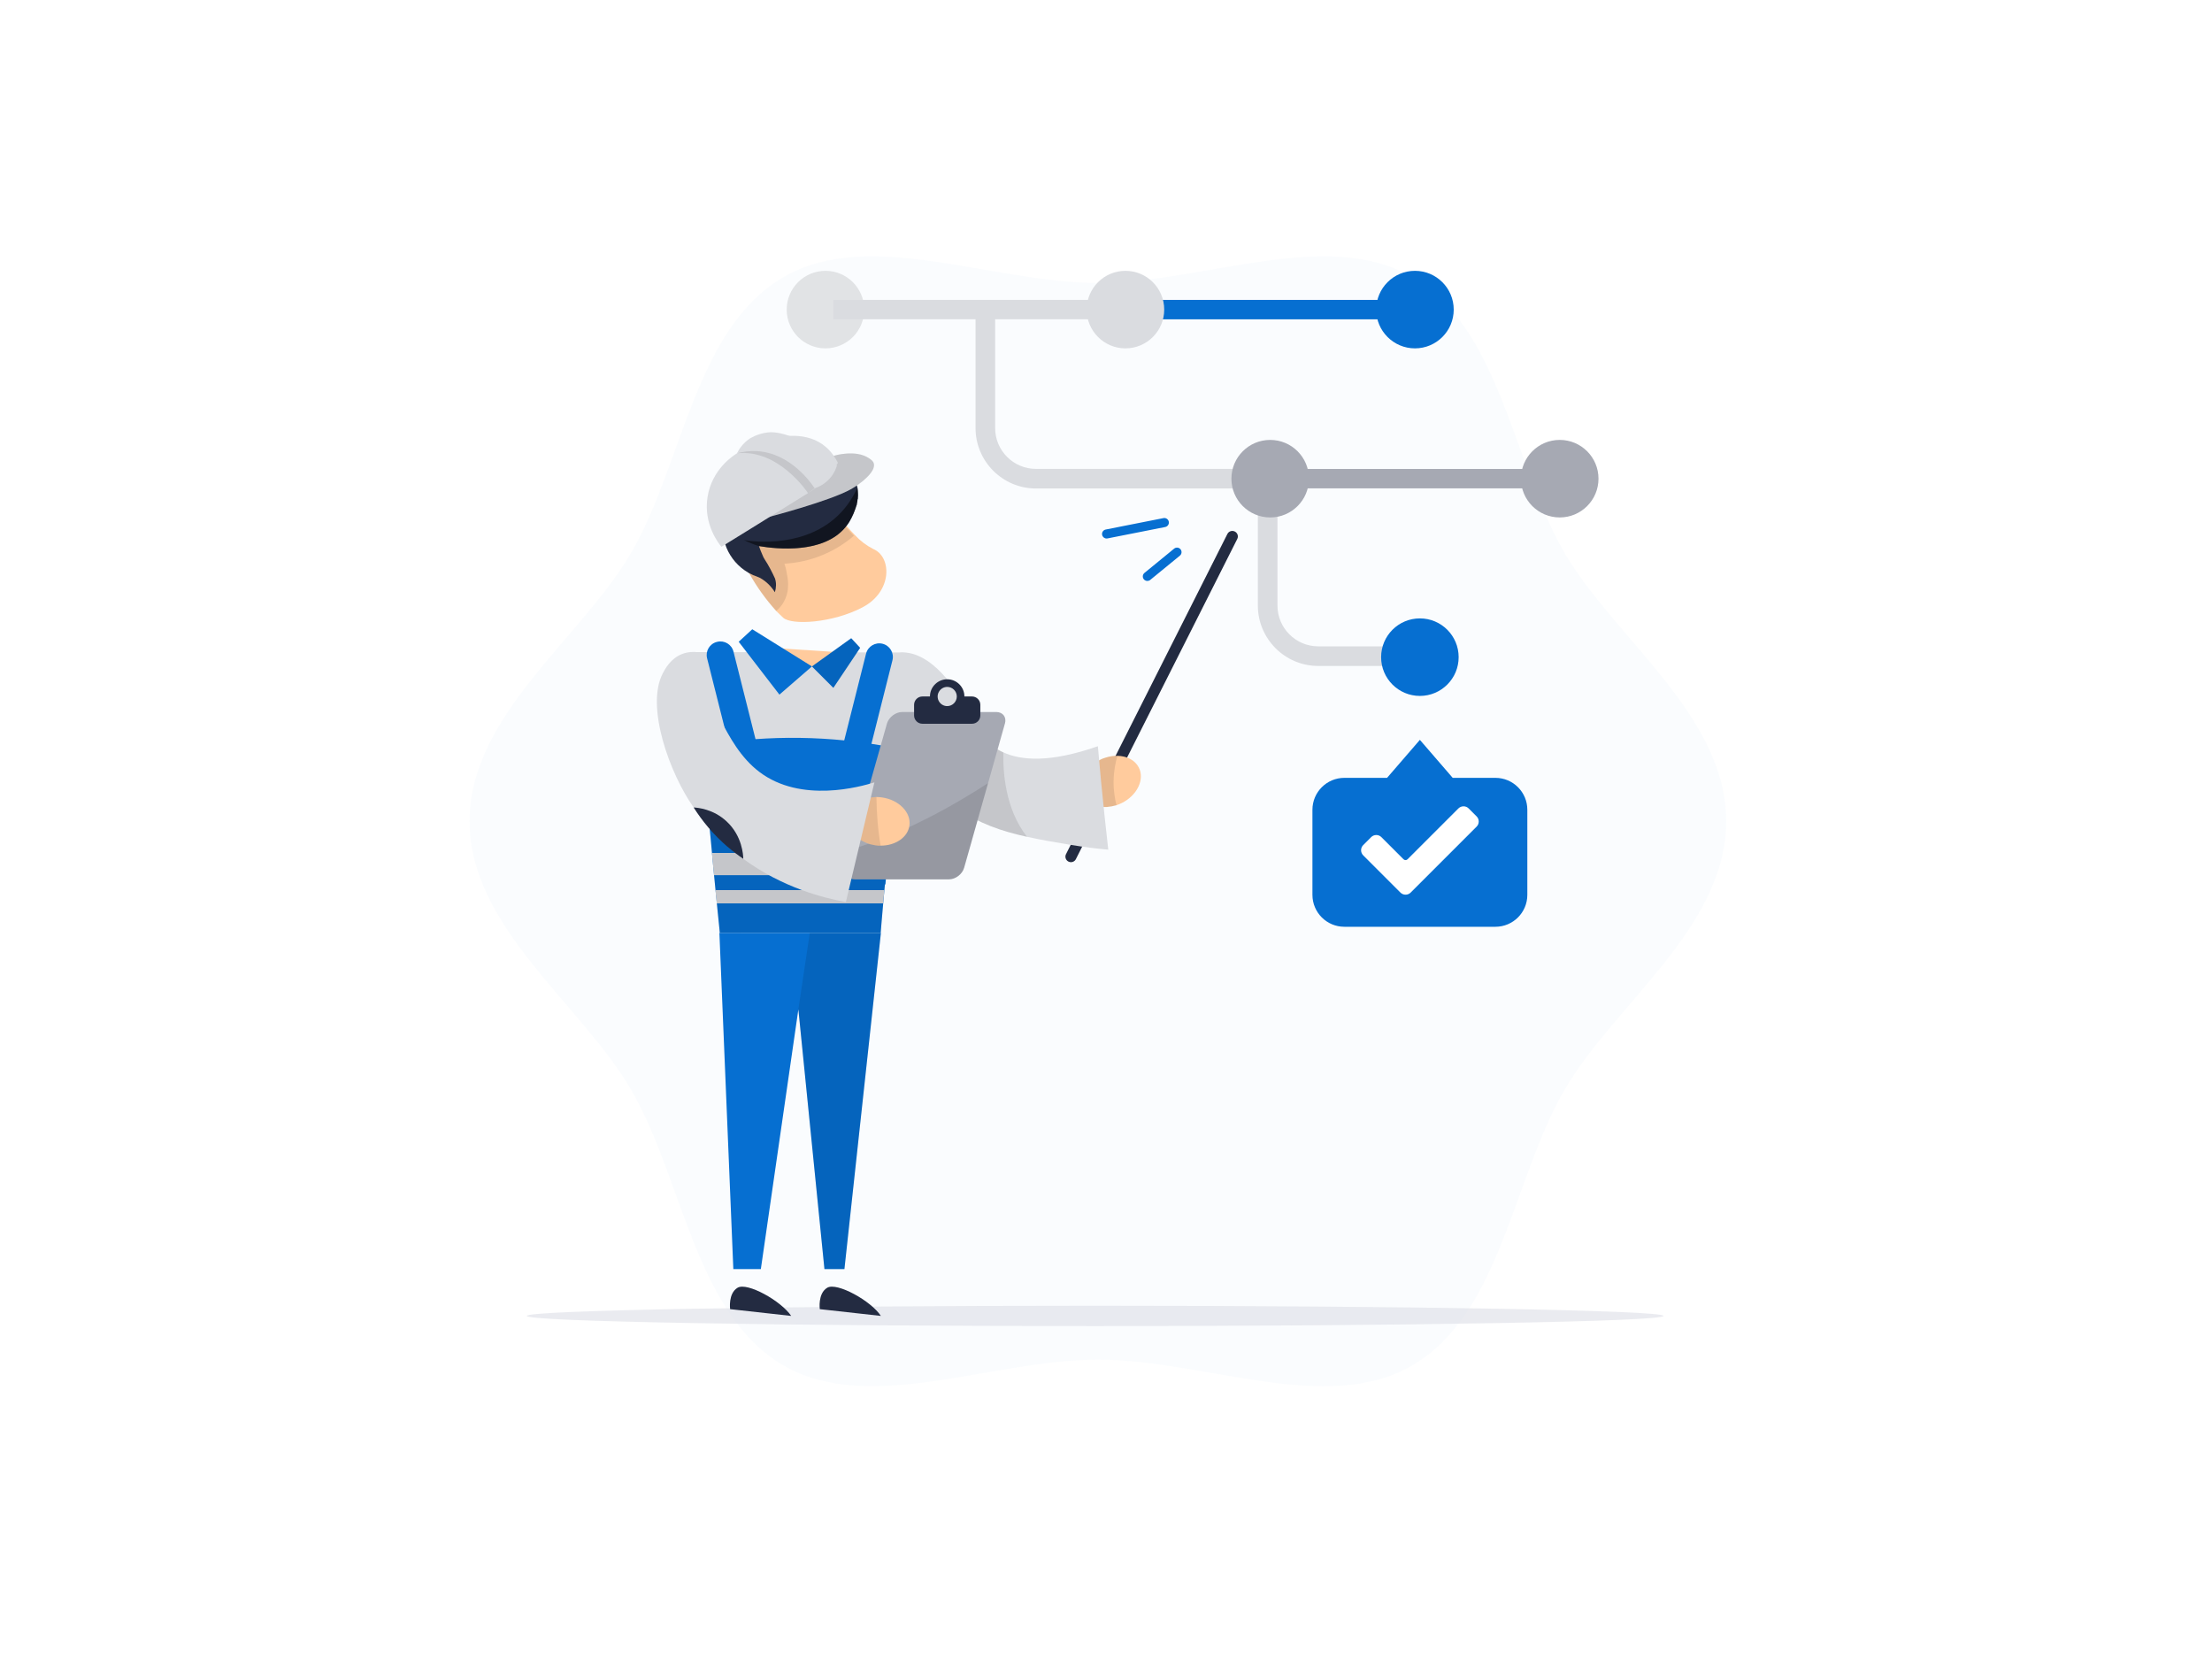 <svg xmlns="http://www.w3.org/2000/svg" width="800" height="600" fill="none" viewBox="0 0 800 600">
    <style>
        :where(.theme-dark, [data-theme="dark"]) .tblr-illustrations-version-control-a { fill: black; opacity: 0.07; } :where(.theme-dark, [data-theme="dark"]) .tblr-illustrations-version-control-b { fill: #454C5E; } :where(.theme-dark, [data-theme="dark"]) .tblr-illustrations-version-control-c { fill: black; opacity: 0.3; }
        @media (prefers-color-scheme: dark) { .tblr-illustrations-version-control-a { fill: black; opacity: 0.07; } .tblr-illustrations-version-control-b { fill: #454C5E; } .tblr-illustrations-version-control-c { fill: black; opacity: 0.3; } }
    </style>
    <path d="M169.82 297.03C169.82 335.4 210.46 363.34 228.41 394.38C246.94 426.4 251.39 475.34 283.42 493.86C314.45 511.82 358.65 491.73 397.07 491.73C435.49 491.73 479.69 511.88 510.68 493.86C542.7 475.33 547.16 426.38 565.69 394.38C583.65 363.34 624.3 335.46 624.3 297.03C624.3 258.6 583.65 230.71 565.69 199.68C547.16 167.66 542.71 118.71 510.68 100.19C479.65 82.23 435.47 102.32 397.03 102.32C358.59 102.32 314.45 82.23 283.42 100.19C251.4 118.72 246.94 167.67 228.41 199.68C210.45 230.71 169.82 258.59 169.82 297.03Z" fill="#066FD1" style="fill: #066FD1; fill: #066FD1;" opacity="0.02" class="tblr-illustrations-version-control-a"/>
    <path d="M540.83 281.32H525.39L513.52 267.58L501.65 281.32H486.21C479.83 281.32 474.66 286.49 474.66 292.87V323.63C474.66 330.01 479.83 335.18 486.21 335.18H540.83C547.21 335.18 552.38 330.01 552.38 323.63V292.87C552.38 286.49 547.21 281.32 540.83 281.32Z" fill="#066FD1" style="fill: #066FD1; fill: #066FD1;"/>
    <path d="M446.596 192.239L446.578 192.23C445.596 191.735 444.4 192.13 443.905 193.111L385.532 308.922C385.037 309.903 385.432 311.1 386.413 311.595L386.431 311.604C387.412 312.098 388.609 311.704 389.104 310.722L447.477 194.912C447.972 193.93 447.577 192.734 446.596 192.239Z" fill="#232B41" class="tblr-illustrations-version-control-b"/>
    <path d="M405.662 290.44C405.032 290.73 404.402 291.03 403.802 291.22C402.692 291.53 401.492 291.75 400.312 291.86C396.502 292.05 393.052 290.55 391.762 287.55C389.842 283.67 391.952 278.67 396.382 275.66C396.922 275.36 397.442 275.05 397.982 274.74C398.122 274.66 398.262 274.59 398.402 274.53C398.812 274.34 399.282 274.19 399.742 274.04C401.222 273.55 402.712 273.32 404.142 273.36C407.532 273.41 410.532 274.9 411.892 277.63C414.052 281.92 411.232 287.7 405.682 290.44H405.662Z" fill="#FFCB9D" style="fill: #FFCB9D; fill: #FFCB9D;"/>
    <path d="M402.74 282.58C402.71 286.06 403.23 289.01 403.79 291.22C402.68 291.53 401.48 291.75 400.3 291.86C396.49 292.05 393.04 290.55 391.75 287.55C389.83 283.67 391.94 278.67 396.37 275.66C396.77 275.4 397.18 275.17 397.97 274.74C398.11 274.66 398.25 274.59 398.39 274.53C398.8 274.34 399.27 274.19 399.73 274.04C401.21 273.55 402.7 273.32 404.13 273.36C403.43 275.75 402.78 278.89 402.75 282.59L402.74 282.58Z" fill="black" opacity="0.1"/>
    <path d="M563.301 176.62V169.61H456.641V176.62H563.301Z" fill="#A6A9B3"/>
    <path d="M396.062 479.59C509.584 479.59 601.612 477.947 601.612 475.92C601.612 473.893 509.584 472.25 396.062 472.25C282.54 472.25 190.512 473.893 190.512 475.92C190.512 477.947 282.54 479.59 396.062 479.59Z" fill="#D6D8E2" opacity="0.5" class="tblr-illustrations-version-control-c"/>
    <path d="M298.54 125.99C306.283 125.99 312.56 119.713 312.56 111.97C312.56 104.227 306.283 97.95 298.54 97.95C290.797 97.95 284.52 104.227 284.52 111.97C284.52 119.713 290.797 125.99 298.54 125.99Z" fill="black" opacity="0.1"/>
    <path d="M511.738 115.47V108.46L301.368 108.46V115.47L511.738 115.47Z" fill="#DADCE0"/>
    <path d="M511.738 115.48V108.47H396.058V115.48H511.738Z" fill="#066FD1" style="fill: #066FD1; fill: #066FD1;"/>
    <path d="M564.098 187.14C571.841 187.14 578.118 180.863 578.118 173.12C578.118 165.377 571.841 159.1 564.098 159.1C556.355 159.1 550.078 165.377 550.078 173.12C550.078 180.863 556.355 187.14 564.098 187.14Z" fill="#A6A9B3"/>
    <path d="M400.808 307.29C397.508 307 392.818 306.49 387.248 305.56C381.658 304.62 376.398 303.75 371.458 302.65C362.128 300.59 353.888 297.79 346.508 292.42C345.768 291.88 344.928 291.23 344.008 290.48C339.088 286.38 332.028 278.82 327.158 265.67C325.068 273.61 323.768 279.44 323.718 279.88C323.668 280.42 323.628 280.94 323.628 280.94C323.628 281.02 323.618 281.07 323.618 281.08C323.318 284.95 321.798 289.49 321.798 289.49C320.938 292.05 319.838 303.62 318.498 337.41H318.598L260.328 337.42C259.188 314.36 257.798 297.5 257.188 293.74C256.668 290.48 256.008 287.5 256.008 287.5C255.628 285.81 255.268 284.43 255.028 283.53C254.798 281.15 254.558 278.77 254.328 276.39C254.108 274.18 253.878 271.96 253.648 269.75C253.498 268.24 253.348 266.73 253.188 265.22C253.038 263.71 252.888 262.21 252.728 260.7C251.898 252.41 251.048 244.14 250.238 235.85H255.318L265.338 235.87H270.088L285.458 235.91L300.738 235.93L309.998 235.95H313.368L322.658 235.97H325.128C325.898 235.89 326.668 235.87 327.448 235.98H327.508C327.768 236.01 328.298 236.07 328.948 236.2C340.538 238.57 349.188 254.67 354.188 263.97C354.708 264.93 356.168 267.71 359.208 270.01C359.208 270.01 360.848 271.2 362.898 272.12C369.268 274.99 379.608 275.99 397.058 269.88C397.418 274.06 397.808 278.26 398.208 282.48C399.018 290.86 399.888 299.12 400.818 307.28L400.808 307.29Z" fill="#DADCE0"/>
    <path d="M371.462 302.65C362.132 300.59 353.892 297.79 346.512 292.42C345.772 291.88 344.932 291.23 344.012 290.48C346.552 281.26 350.842 266.95 351.272 266.27C351.482 265.94 353.082 266.01 355.052 266.23C356.312 267.66 357.672 268.94 359.192 270.03C360.242 270.79 361.472 271.51 362.882 272.14C362.702 279.11 363.532 292.6 371.462 302.66V302.65Z" fill="black" opacity="0.1"/>
    <path d="M259.372 232.131L259.256 232.16C256.653 232.815 255.074 235.457 255.729 238.06L264.496 272.883C265.151 275.486 267.792 277.065 270.395 276.41L270.512 276.38C273.115 275.725 274.693 273.084 274.038 270.481L265.272 235.657C264.616 233.055 261.975 231.476 259.372 232.131Z" fill="#066FD1" style="fill: #066FD1; fill: #066FD1;"/>
    <path d="M304.194 272.273C303.531 274.908 305.129 277.582 307.764 278.246C310.399 278.909 313.073 277.311 313.736 274.676L322.769 238.795C323.432 236.16 321.834 233.486 319.199 232.823C316.564 232.16 313.89 233.758 313.227 236.393L304.194 272.273Z" fill="#066FD1" style="fill: #066FD1; fill: #066FD1;"/>
    <path d="M324.49 270.69C324.19 274.13 323.89 277.6 323.61 281.08C323.37 283.9 323.12 286.71 322.87 289.53C322.47 294.04 322.08 298.54 321.67 303.04C321.65 303.25 321.63 303.46 321.62 303.67C321.57 304.29 321.51 304.91 321.46 305.51C321.46 305.6 321.44 305.68 321.44 305.77C321.4 306.23 321.36 306.68 321.32 307.14C321.28 307.6 321.24 308.04 321.21 308.5C321.09 309.84 320.97 311.17 320.86 312.51C320.74 313.85 320.63 315.18 320.52 316.53C320.45 317.43 320.37 318.32 320.29 319.21C320.29 319.32 320.27 319.43 320.26 319.54C320.25 319.59 320.25 319.65 320.25 319.71C320.25 319.76 320.25 319.81 320.23 319.87H320.04C319.98 320.55 319.92 321.22 319.86 321.9C319.71 323.51 319.57 325.11 319.42 326.72C319.1 330.28 318.79 333.83 318.5 337.4H318.6L292.88 337.41C282.03 337.4 271.18 337.4 260.33 337.4C260.3 337.09 260.27 336.78 260.24 336.47C260.02 334.29 259.79 332.13 259.58 329.97C259.53 329.57 259.49 329.19 259.46 328.79C259.39 328.1 259.32 327.41 259.26 326.72C259.17 325.91 259.1 325.11 259.02 324.31C258.98 323.98 258.94 323.65 258.92 323.33C258.87 322.85 258.82 322.38 258.77 321.9C258.71 321.33 258.66 320.78 258.61 320.22C258.57 319.88 258.54 319.54 258.51 319.21C258.42 318.32 258.34 317.43 258.25 316.53C258.12 315.18 258 313.85 257.87 312.51C257.74 311.17 257.62 309.84 257.5 308.5C257.33 306.69 257.16 304.86 256.99 303.04L256.67 299.8L256.62 299.33L255.99 293.02L255.05 283.53C254.73 280.14 254.38 276.74 254.04 273.35C253.93 272.14 253.81 270.94 253.68 269.74C255.04 269.5 256.42 269.26 257.86 269.04C259.64 268.77 261.49 268.51 263.39 268.28C263.91 268.21 264.43 268.15 264.97 268.08C267.63 267.78 270.41 267.51 273.3 267.32C278.3 266.96 283.63 266.78 289.22 266.86C294.92 266.94 300.32 267.27 305.38 267.78C308.82 268.11 312.11 268.54 315.22 269.02C316.4 269.19 317.55 269.38 318.68 269.58C320.72 269.93 322.67 270.3 324.54 270.68L324.49 270.69Z" fill="#066FD1" style="fill: #066FD1; fill: #066FD1;"/>
    <path d="M321.211 308.49C320.971 311.18 320.741 313.85 320.511 316.52H258.221C257.971 313.84 257.701 311.18 257.461 308.49H321.211Z" fill="#DADCE0"/>
    <path d="M319.838 321.91C319.688 323.52 319.548 325.12 319.398 326.73H259.228C259.138 325.92 259.068 325.12 258.988 324.32C258.948 323.99 258.908 323.66 258.888 323.34C258.838 322.86 258.788 322.39 258.738 321.91H319.838Z" fill="#DADCE0"/>
    <path d="M321.682 302.19C321.632 302.7 321.592 303.2 321.542 303.71C321.482 304.32 321.432 304.93 321.372 305.53C321.282 306.52 321.192 307.51 321.092 308.5C320.852 311.18 320.592 313.86 320.352 316.53C320.242 317.64 320.142 318.77 320.042 319.88C319.982 320.56 319.922 321.23 319.862 321.91C319.712 323.52 319.572 325.12 319.422 326.73C319.102 330.29 318.792 333.84 318.502 337.41L260.332 337.42C260.302 337.1 260.272 336.79 260.242 336.48C260.022 334.3 259.792 332.14 259.582 329.98C259.532 329.58 259.492 329.2 259.462 328.8C259.392 328.11 259.322 327.42 259.262 326.73C259.172 325.92 259.102 325.12 259.022 324.32C258.982 323.99 258.942 323.66 258.922 323.34C258.872 322.86 258.822 322.39 258.782 321.91C258.722 321.34 258.662 320.79 258.612 320.23C258.572 319.89 258.542 319.55 258.512 319.22C258.422 318.33 258.342 317.43 258.262 316.54C258.122 315.2 257.992 313.87 257.862 312.52C257.732 311.18 257.612 309.85 257.492 308.51C257.322 306.7 257.152 304.87 256.982 303.05L256.662 299.81L256.612 299.34L255.982 293.03L255.042 283.54C254.712 280.15 254.372 276.75 254.032 273.36C253.922 272.15 253.802 270.95 253.672 269.75C253.382 266.73 253.072 263.72 252.762 260.7C254.032 263.11 255.702 265.97 257.852 269.05C263.382 276.95 272.082 286.3 285.272 293.17C293.482 297.45 301.452 299.73 308.192 300.93C308.802 301.03 309.402 301.13 309.982 301.22C310.622 301.32 311.252 301.4 311.862 301.48C314.082 301.77 316.122 301.96 317.952 302.06C319.342 302.14 320.592 302.18 321.712 302.19H321.682Z" fill="black" opacity="0.1"/>
    <path d="M311.968 219.64C301.088 225.36 286.338 226.2 283.248 223.41C282.418 222.61 281.588 221.79 280.748 220.99C280.738 220.98 280.728 220.97 280.728 220.96C276.948 216.75 273.658 212.2 270.938 207.29C270.768 207 270.608 206.7 270.448 206.41C270.248 206.09 269.738 205.07 269.238 204.05C267.588 200.57 266.188 197.59 265.078 195.16C264.698 194.32 264.358 193.55 264.048 192.86C264.048 192.85 264.038 192.85 264.038 192.85C263.978 192.68 263.898 192.51 263.828 192.34C264.148 192.72 265.818 194.08 266.968 193.88C267.098 193.86 267.228 193.82 267.338 193.75C268.438 193.1 268.368 190.2 266.738 186.68L274.878 183.48L274.888 183.47L287.688 178.43L288.108 178.26L290.838 179.21L296.948 181.34L300.028 182.41C300.028 182.41 300.798 183.48 302.108 185.2C302.408 185.63 302.718 186.06 303.038 186.46C304.028 187.77 305.048 189.01 306.138 190.22C307.148 191.36 308.188 192.47 309.248 193.57C311.148 195.63 313.318 197.26 315.788 198.54C322.548 201.32 322.858 213.91 311.988 219.62L311.968 219.64Z" fill="#FFCB9D" style="fill: #FFCB9D; fill: #FFCB9D;"/>
    <path d="M284.531 207.32C284.941 209 285.141 210.85 284.961 212.67C284.901 214.46 284.281 216.13 283.511 217.59C282.851 218.83 281.831 220.06 280.721 220.96C276.941 216.75 273.651 212.2 270.931 207.29C270.811 207.23 270.681 207.16 270.571 207.09C270.461 206.91 270.361 206.73 270.261 206.53C270.061 206.2 269.551 205.18 269.051 204.16C267.401 200.69 266.001 197.71 264.891 195.29C264.421 194.23 263.991 193.29 263.641 192.45C263.711 192.54 263.851 192.69 264.041 192.86C264.041 192.86 264.051 192.86 264.051 192.87C264.741 193.49 266.041 194.45 266.911 193.93C266.931 193.92 266.941 193.91 266.961 193.89C268.021 193.18 267.901 190.32 266.311 186.86L266.741 186.69L274.881 183.49L274.891 183.48L287.691 178.44L290.521 179.43L296.491 181.52L299.611 182.6C299.611 182.6 300.381 183.68 301.691 185.39C302.021 185.86 302.381 186.33 302.731 186.79C303.731 188.1 304.781 189.35 305.871 190.58C306.821 191.65 307.811 192.71 308.821 193.76C301.821 199.79 292.951 203.36 283.691 203.87C284.111 205.04 284.381 206.11 284.551 207.33L284.531 207.32Z" fill="black" opacity="0.1"/>
    <path d="M310.319 178.95C310.319 179.45 310.289 179.96 310.229 180.47L310.139 180.62C310.139 181.13 310.009 181.67 309.889 182.21C309.919 182.33 309.859 182.6 309.769 182.75C309.129 184.81 308.339 186.77 307.179 188.71C306.849 189.25 306.499 189.75 306.119 190.23C306.049 190.35 305.949 190.47 305.849 190.57C297.819 200.42 280.869 198.57 274.499 197.5L274.529 197.62C274.919 198.66 275.319 199.83 275.859 200.96C276.129 201.53 276.179 201.76 276.359 201.98C276.539 202.19 276.559 202.31 276.559 202.31C277.989 204.49 279.209 206.85 280.299 209.24C280.819 210.88 280.729 212.55 280.249 214.19C278.969 212.1 277.129 210.27 274.929 209.03C274.059 208.61 273.229 208.31 272.389 208.01C271.889 207.78 271.389 207.54 270.919 207.27C270.799 207.21 270.669 207.14 270.559 207.07C267.029 205 264.299 201.84 262.739 198.1C262.579 197.69 262.439 197.27 262.299 196.86C261.869 195.48 261.599 194.01 261.619 192.55C261.239 189.47 261.619 186.34 262.789 183.39C266.099 175.26 274.439 170.65 282.789 168.74C284.049 168.45 285.319 168.23 286.569 168.06C288.479 167.79 290.339 167.67 292.099 167.68H292.569C293.479 167.68 294.609 167.7 295.849 167.79C297.769 167.93 299.959 168.23 302.079 168.84C302.209 168.88 302.339 168.91 302.469 168.96C303.029 169.13 303.579 169.32 304.119 169.55C306.829 170.6 308.979 172.74 309.889 175.57C309.919 175.66 309.949 175.75 309.979 175.84L310.099 176.31C310.229 177.18 310.309 178.05 310.309 178.94L310.319 178.95Z" fill="#232B41" class="tblr-illustrations-version-control-b"/>
    <path d="M274.511 197.5C281.251 198.63 299.861 200.64 307.191 188.7C308.361 186.76 309.141 184.8 309.781 182.74C309.871 182.59 309.931 182.32 309.901 182.2C310.021 181.66 310.141 181.13 310.141 180.62L310.231 180.47C310.381 179.04 310.301 177.67 310.101 176.32C308.631 179.6 306.611 182.75 304.101 185.4C291.731 198.45 272.341 195.87 269.301 195.36L269.031 195.3C270.761 196.14 272.601 196.95 274.511 197.5Z" fill="black" opacity="0.5"/>
    <path d="M318.59 337.41V337.42L305.4 458.99H298.17L288.74 365.06L275.17 458.99H265.22L260.18 337.41H318.59Z" fill="#066FD1" style="fill: #066FD1; fill: #066FD1;"/>
    <path d="M286.149 475.92L264.059 473.47C264.059 473.47 263.279 467.78 266.769 465.72C270.259 463.65 282.529 470.5 286.149 475.93" fill="#232B41" class="tblr-illustrations-version-control-b"/>
    <path d="M318.578 475.92L296.488 473.47C296.488 473.47 295.709 467.78 299.199 465.72C302.689 463.65 315.088 470.5 318.578 475.93" fill="#232B41" class="tblr-illustrations-version-control-b"/>
    <path d="M318.588 337.41V337.42L305.398 458.99H298.168L288.738 365.06L292.868 337.42V337.41H318.588Z" fill="black" opacity="0.1"/>
    <path d="M335.919 307.74C334.809 305.82 333.709 303.76 332.639 301.57C330.189 296.53 328.389 291.73 327.059 287.38C328.589 288.28 332.039 290.61 334.319 295.09C337.209 300.77 336.269 306.14 335.919 307.74Z" fill="#232B41" class="tblr-illustrations-version-control-b"/>
    <path d="M278.181 186.94C278.181 186.94 300.051 181.25 307.851 176.88C310.661 175.3 316.921 170.77 316.031 167.61C315.791 166.77 315.131 166.31 314.351 165.77C309.471 162.38 301.531 164.84 301.531 164.84C301.531 164.84 279.581 176.22 278.951 177.29C276.031 182.31 274.471 183.13 274.801 184.22C275.261 185.73 276.991 186.54 278.171 186.94H278.181Z" fill="#DADCE0"/>
    <path d="M278.181 186.94C278.181 186.94 300.051 181.25 307.851 176.88C310.661 175.3 316.921 170.77 316.031 167.61C315.791 166.77 315.131 166.31 314.351 165.77C309.471 162.38 301.531 164.84 301.531 164.84C301.531 164.84 279.581 176.22 278.951 177.29C276.031 182.31 274.471 183.13 274.801 184.22C275.261 185.73 276.991 186.54 278.171 186.94H278.181Z" fill="black" opacity="0.1"/>
    <path d="M303.04 167.39C301.87 169.33 300.05 171.92 297.32 174.46C295.1 176.53 293.14 177.77 292.23 178.34C277.41 187.6 262.01 197.07 260.91 197.75C260.04 196.72 254.33 189.67 255.89 179.75C257.49 169.58 265.44 164.61 266.55 163.94H266.56C267.94 163.11 269.2 162.46 270.21 161.93C270.67 161.69 272.88 160.58 275.99 159.54C282.21 157.48 292.05 155.72 298.89 161.84C301.01 163.74 302.29 165.88 303.04 167.4V167.39Z" fill="#DADCE0"/>
    <path d="M297.319 174.46C295.829 175.73 294.089 177.03 292.229 178.34C292.229 178.34 281.709 162.27 266.559 163.94C267.939 163.12 269.199 162.46 270.209 161.93C270.669 161.69 272.879 160.58 275.989 159.54L280.289 160.82L288.819 165.92C288.819 165.92 295.179 169.17 295.579 170.08C295.969 171 296.869 173.22 297.099 173.6C297.189 173.77 297.269 174.13 297.319 174.47V174.46Z" fill="black" opacity="0.1"/>
    <path d="M266.539 163.94C267.169 162.66 268.529 160.4 271.109 158.65C271.109 158.65 273.769 156.85 277.669 156.39C283.309 155.73 292.919 159.89 302.689 168.36C302.379 169.42 301.739 171.07 300.389 172.7C298.319 175.21 295.789 176.22 294.639 176.6C293.349 174.66 285.959 163.9 273.819 163.16C271.109 163 268.659 163.36 266.549 163.94H266.539Z" fill="#DADCE0"/>
    <path d="M280.859 234.43C281.829 235.71 283.959 238.14 287.549 239.68C289.999 240.74 292.219 240.98 293.649 241.02C294.129 241.05 294.609 241.09 295.089 241.12C298.399 239.41 301.709 237.7 305.019 235.98L280.859 234.43Z" fill="#FFCB9D" style="fill: #FFCB9D; fill: #FFCB9D;"/>
    <path d="M293.648 241.02L307.858 230.82L311.088 234.3L301.398 248.77L293.648 241.02Z" fill="#066FD1" style="fill: #066FD1; fill: #066FD1;"/>
    <path d="M293.65 241.02L272.07 227.58L267.16 232.1L281.89 251.22L293.65 241.02Z" fill="#066FD1" style="fill: #066FD1; fill: #066FD1;"/>
    <path d="M293.648 241.02L307.858 230.82L311.088 234.3L301.398 248.77L293.648 241.02Z" fill="black" opacity="0.1"/>
    <path d="M363.442 261.68L358.332 279.76L357.362 283.21L351.602 303.56L351.572 303.69L348.692 313.84C348.042 316.16 345.582 318.03 343.202 318.03H309.162C308.552 318.03 308.012 317.91 307.552 317.69C306.462 317.17 305.822 316.1 305.892 314.78C305.902 314.49 305.952 314.17 306.042 313.85L307.912 307.19L307.962 306.99L309.602 301.19L309.962 299.92L313.372 287.84L314.852 282.61L318.642 269.23L320.782 261.68C321.442 259.38 323.912 257.51 326.282 257.51H360.312C362.702 257.51 364.112 259.38 363.452 261.68H363.442Z" fill="#A6A9B3"/>
    <path d="M357.338 283.2L351.578 303.55L351.548 303.68L348.669 313.83C348.019 316.15 345.558 318.02 343.178 318.02H309.139C308.529 318.02 307.988 317.9 307.528 317.68C306.438 317.16 305.798 316.09 305.868 314.77C305.878 314.48 305.928 314.16 306.018 313.84L307.889 307.18C308.099 307.12 308.329 307.05 308.539 306.98C309.129 306.8 309.709 306.63 310.289 306.44C312.399 305.77 314.478 305.05 316.558 304.28C317.158 304.06 317.768 303.83 318.358 303.6C319.418 303.19 320.478 302.76 321.528 302.33C321.558 302.33 321.588 302.3 321.618 302.3C323.868 301.37 326.089 300.39 328.259 299.39C329.339 298.89 330.419 298.38 331.479 297.87C332.429 297.42 333.358 296.96 334.298 296.48C334.298 296.48 334.305 296.48 334.319 296.48C334.618 296.33 334.918 296.18 335.218 296.03C343.908 291.62 351.598 286.96 357.328 283.22L357.338 283.2Z" fill="black" opacity="0.1"/>
    <path d="M407.032 125.99C414.775 125.99 421.052 119.713 421.052 111.97C421.052 104.227 414.775 97.95 407.032 97.95C399.289 97.95 393.012 104.227 393.012 111.97C393.012 119.713 399.289 125.99 407.032 125.99Z" fill="#DADCE0"/>
    <path d="M313.461 288.73C314.621 288.47 315.811 288.29 316.971 288.24C317.611 288.24 318.301 288.32 318.981 288.4C325.111 289.26 329.601 293.86 328.901 298.62C328.281 302.91 323.761 305.85 318.491 305.84C317.851 305.84 317.201 305.84 316.601 305.72C316.001 305.6 315.401 305.47 314.801 305.35C309.651 303.88 306.071 299.79 306.681 295.5C306.961 292.24 309.771 289.74 313.451 288.73H313.461Z" fill="#FFCB9D" style="fill: #FFCB9D; fill: #FFCB9D;"/>
    <path d="M313.461 288.73C314.621 288.47 315.811 288.29 316.971 288.24C317.051 294.11 317.471 300.02 318.491 305.84C317.851 305.84 317.201 305.84 316.601 305.72C316.001 305.6 315.401 305.47 314.801 305.35C309.651 303.88 306.071 299.79 306.681 295.5C306.961 292.24 309.771 289.74 313.451 288.73H313.461Z" fill="black" opacity="0.1"/>
    <path d="M316.24 282.97C312.79 297.39 309.36 311.82 305.92 326.24C298.06 324.8 283.02 321.08 268.82 310.6C264.46 307.38 260.17 303.53 256.2 298.9C254.49 296.91 252.68 294.59 250.87 292.03C242.19 279.73 233.4 255.5 239.72 243.49C240.55 241.91 242.53 238.15 246.69 236.53C248.87 235.68 250.89 235.72 252.17 235.85C253.25 241.87 255.49 250.69 260.56 260.3C263.9 266.63 267.82 274 274.63 279.17C289.75 290.64 311.3 284.49 316.23 282.96L316.24 282.97Z" fill="#DADCE0"/>
    <path d="M268.821 310.6C265.101 308.08 260.641 304.49 256.351 299.47C254.141 296.89 252.341 294.36 250.871 292.03C252.481 292.12 257.991 292.63 262.741 297.03C268.481 302.33 268.791 309.3 268.821 310.6Z" fill="#232B41" class="tblr-illustrations-version-control-b"/>
    <path d="M351.55 251.89H348.79C348.79 248.46 346 245.67 342.57 245.67C340.9 245.67 339.39 246.32 338.28 247.38C337.07 248.51 336.33 250.11 336.33 251.89H333.6C331.94 251.89 330.59 253.24 330.59 254.9V258.75C330.59 260.41 331.94 261.75 333.6 261.75H351.55C353.2 261.75 354.55 260.41 354.55 258.75V254.9C354.55 253.24 353.2 251.89 351.55 251.89ZM342.57 255.37C342.26 255.37 341.94 255.33 341.66 255.25C340.19 254.85 339.11 253.51 339.11 251.89C339.11 251.28 339.27 250.71 339.56 250.21C340.15 249.15 341.28 248.43 342.58 248.43C344.48 248.43 346.04 249.99 346.04 251.89C346.04 253.79 344.48 255.37 342.58 255.37H342.57Z" fill="#232B41" class="tblr-illustrations-version-control-b"/>
    <path d="M511.739 125.99C519.482 125.99 525.759 119.713 525.759 111.97C525.759 104.227 519.482 97.95 511.739 97.95C503.996 97.95 497.719 104.227 497.719 111.97C497.719 119.713 503.996 125.99 511.739 125.99Z" fill="#066FD1" style="fill: #066FD1; fill: #066FD1;"/>
    <path d="M527.449 292.38L509.069 310.76C508.659 311.17 508.009 311.17 507.599 310.76L499.599 302.76C498.579 301.74 496.919 301.74 495.899 302.76L493.019 305.64C491.999 306.66 491.999 308.32 493.019 309.34L506.489 322.81C507.509 323.83 509.169 323.83 510.189 322.81L534.039 298.96C535.059 297.94 535.059 296.28 534.039 295.26L531.159 292.38C530.139 291.36 528.479 291.36 527.459 292.38H527.449Z" fill="white"/>
    <path d="M459.38 176.67H374.67C362.62 176.67 352.82 166.87 352.82 154.82V111.97H359.91V154.82C359.91 162.96 366.53 169.58 374.67 169.58H459.38V176.67Z" fill="#DADCE0"/>
    <path d="M511.742 240.85H476.772C464.722 240.85 454.922 231.05 454.922 219V176.15H462.012V219C462.012 227.14 468.632 233.76 476.772 233.76H511.742V240.85Z" fill="#DADCE0"/>
    <path d="M459.379 187.14C467.122 187.14 473.399 180.863 473.399 173.12C473.399 165.377 467.122 159.1 459.379 159.1C451.636 159.1 445.359 165.377 445.359 173.12C445.359 180.863 451.636 187.14 459.379 187.14Z" fill="#A6A9B3"/>
    <path d="M513.52 251.69C521.263 251.69 527.54 245.413 527.54 237.67C527.54 229.927 521.263 223.65 513.52 223.65C505.777 223.65 499.5 229.927 499.5 237.67C499.5 245.413 505.777 251.69 513.52 251.69Z" fill="#066FD1" style="fill: #066FD1; fill: #066FD1;"/>
    <path d="M414.952 210.11C414.472 210.11 414.002 209.9 413.682 209.51C413.112 208.81 413.212 207.78 413.912 207.2L424.642 198.42C425.342 197.85 426.372 197.95 426.952 198.65C427.522 199.35 427.422 200.38 426.722 200.96L415.992 209.74C415.692 209.99 415.322 210.11 414.952 210.11Z" fill="#066FD1" style="fill: #066FD1; fill: #066FD1;"/>
    <path d="M400.209 194.76C399.439 194.76 398.759 194.22 398.599 193.44C398.419 192.55 398.999 191.69 399.889 191.51L420.779 187.38C421.669 187.2 422.529 187.78 422.709 188.67C422.889 189.56 422.309 190.42 421.419 190.6L400.529 194.73C400.419 194.75 400.319 194.76 400.209 194.76Z" fill="#066FD1" style="fill: #066FD1; fill: #066FD1;"/>
</svg>
